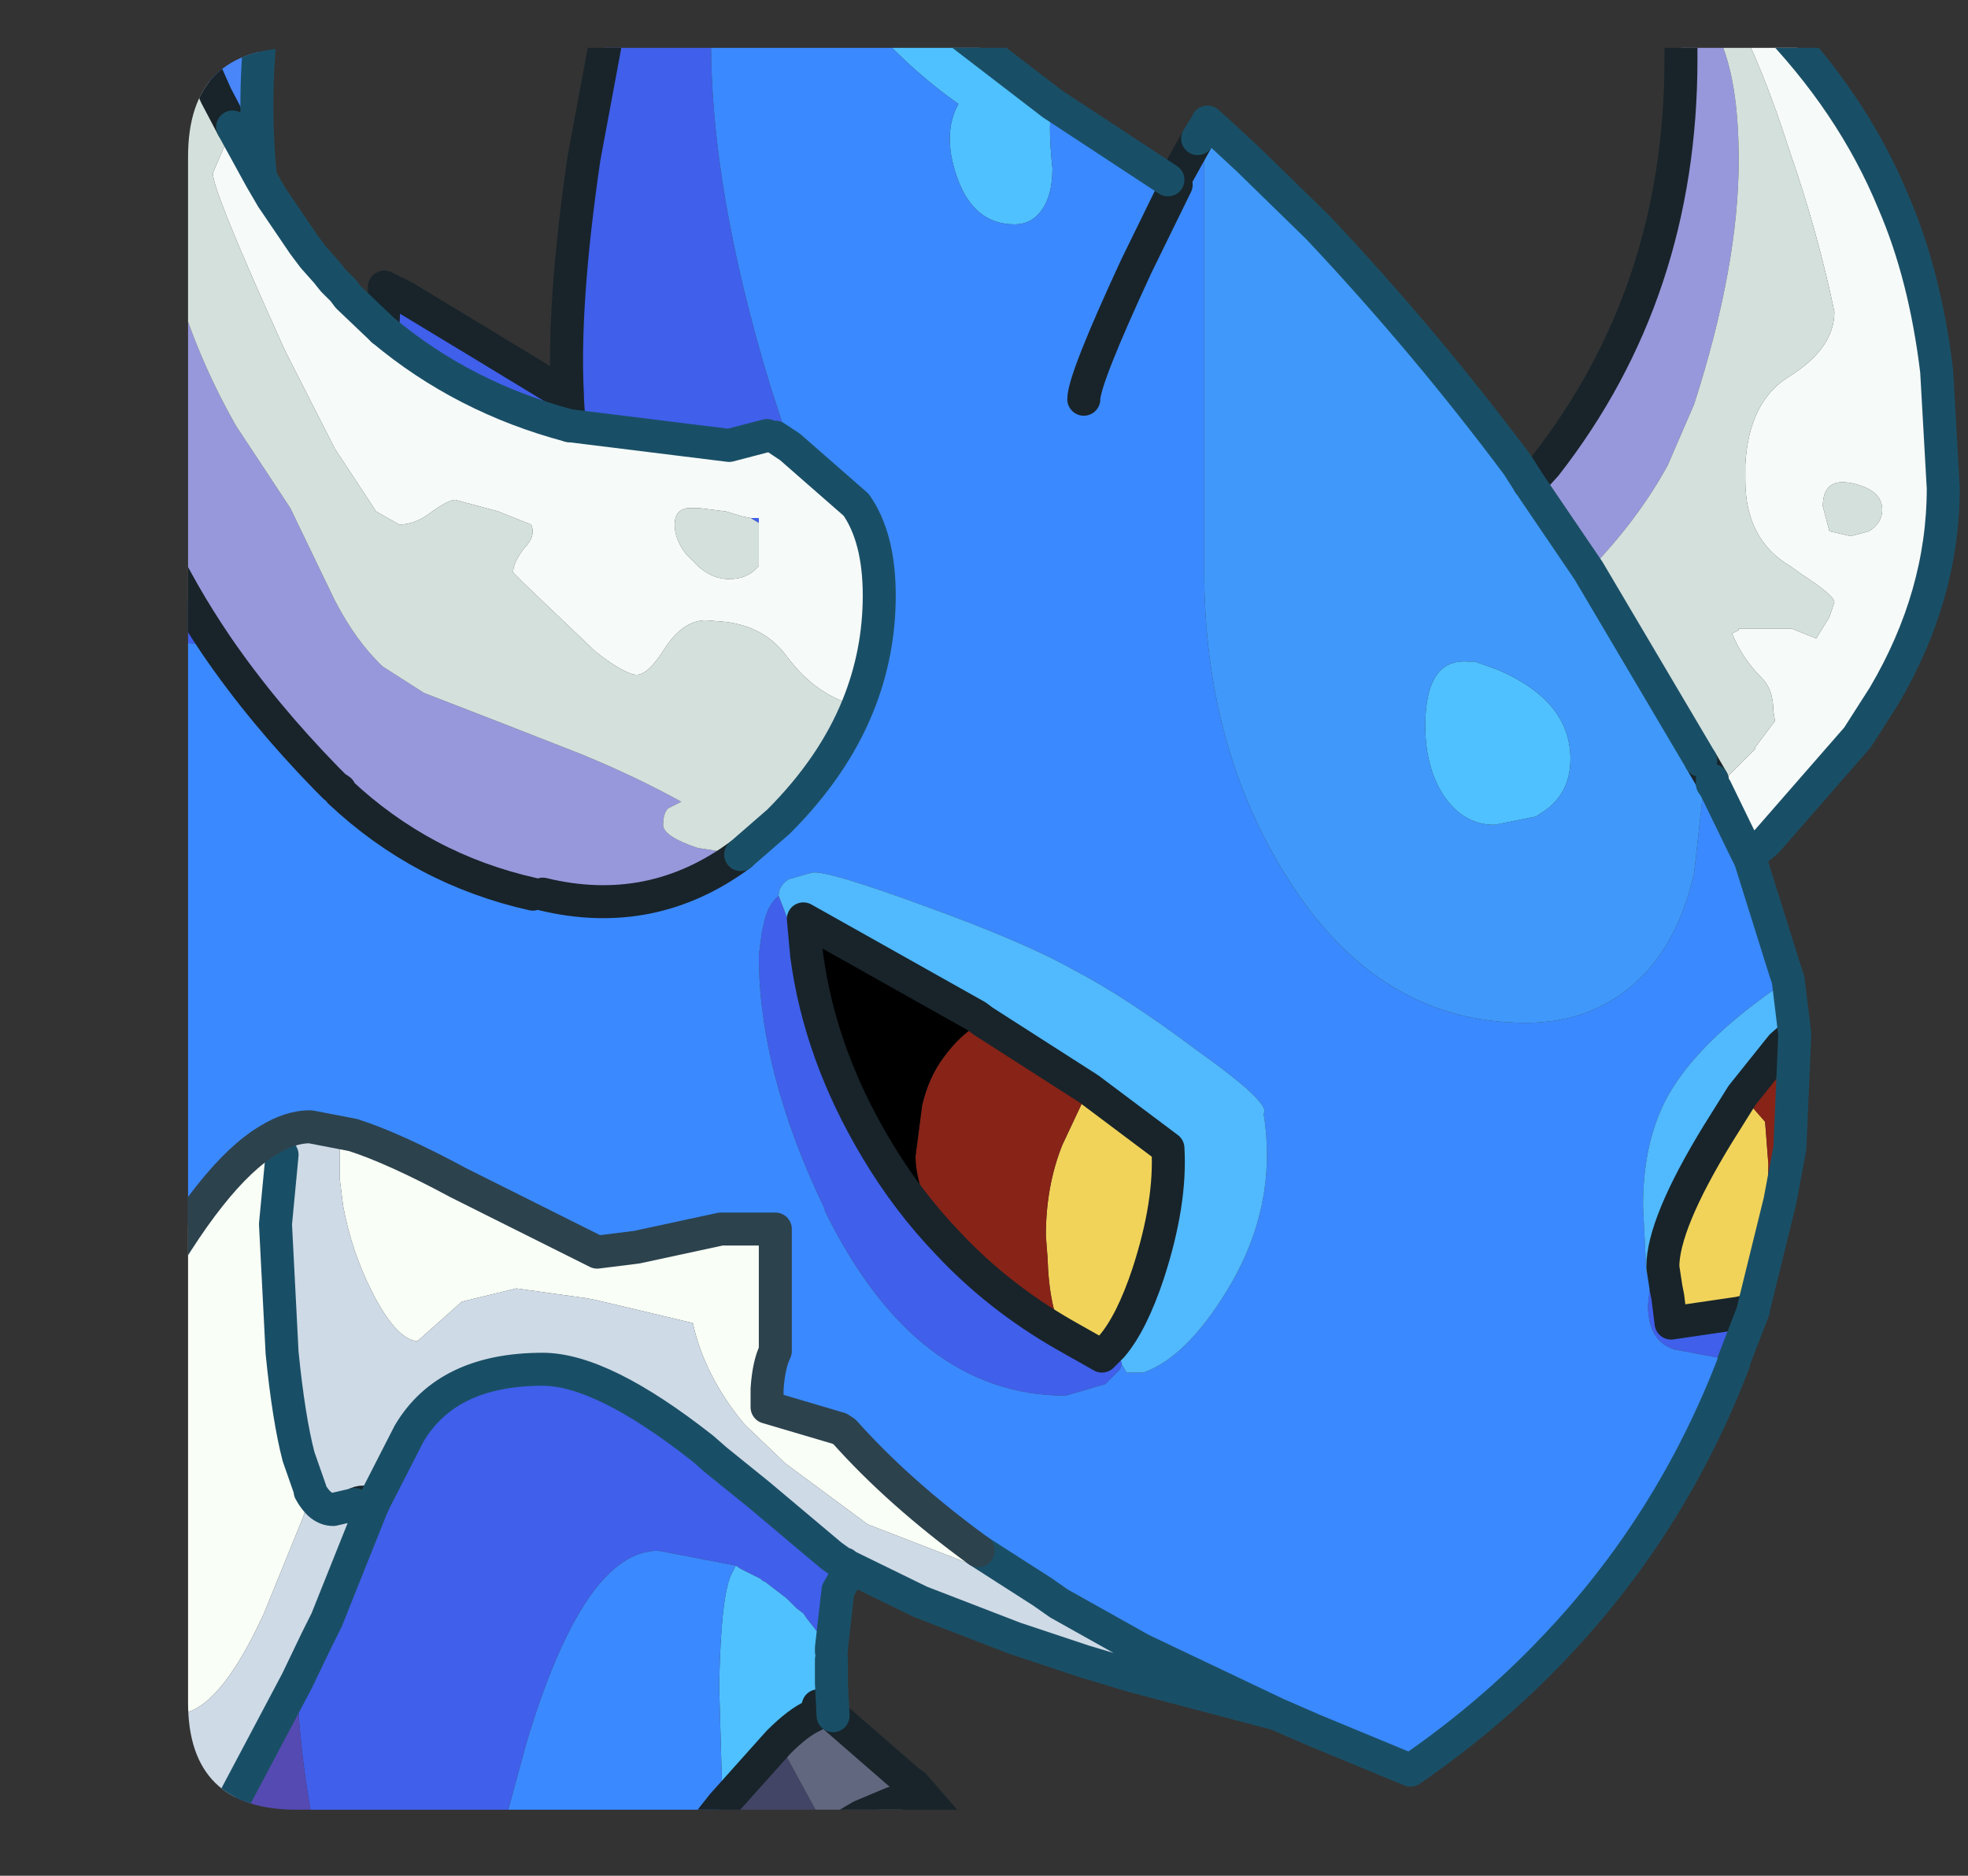 <?xml version="1.0" encoding="UTF-8" standalone="no"?>
<svg xmlns:ffdec="https://www.free-decompiler.com/flash" xmlns:xlink="http://www.w3.org/1999/xlink" ffdec:objectType="frame" height="56.85px" width="59.65px" xmlns="http://www.w3.org/2000/svg">
  <rect width="100%" height="100%" fill="#333333" stroke="none"/>
  <g transform="matrix(1.0, 0.0, 0.0, 1.0, 5.7, 1.45)">
    <clipPath id="clipPath0" transform="matrix(1.0, 0.0, 0.0, 1.0, 0.0, 0.0)">
      <path d="M50.5 0.0 Q53.95 0.0 53.95 3.3 L53.95 50.15 Q53.95 53.4 50.5 53.4 L3.3 53.4 Q0.0 53.4 0.0 50.15 L0.0 3.3 Q0.0 0.0 3.3 0.0 L50.5 0.0" fill="#000000" fill-rule="evenodd" stroke="none"/>
    </clipPath>
    <g clip-path="url(#clipPath0)">
      <use ffdec:characterId="2" height="56.85" transform="matrix(1.0, 0.0, 0.0, 1.0, -5.7, -1.45)" width="59.4" xlink:href="#shape1"/>
    </g>
    <use ffdec:characterId="3" height="53.4" transform="matrix(1.0, 0.0, 0.0, 1.0, 0.0, 0.0)" width="53.95" xlink:href="#shape2"/>
  </g>
  <defs>
    <g id="shape1" transform="matrix(1.0, 0.0, 0.0, 1.0, 5.7, 1.45)">
      <path d="M-5.2 11.6 L-2.4 11.25 -2.3 11.25 -2.15 11.75 Q-1.25 15.0 0.85 18.1 L-2.25 17.9 Q-3.85 17.9 -5.2 18.75 L-5.2 11.6 M5.9 8.55 L5.95 7.55 5.95 7.25 6.55 7.55 8.7 8.85 11.5 10.55 Q11.35 7.8 12.0 3.35 L12.8 -0.95 15.85 -0.95 15.85 -0.2 Q15.85 4.35 17.65 10.25 L18.25 12.1 17.8 11.8 17.55 11.75 16.4 12.05 11.55 11.45 Q8.35 10.6 5.9 8.55 M48.25 34.95 L47.45 38.2 47.45 38.25 46.85 39.8 46.65 39.75 45.05 39.45 Q44.25 39.2 44.25 38.1 L44.3 37.65 44.55 37.45 44.8 37.6 44.85 37.85 44.95 38.65 47.0 38.35 47.35 37.25 47.35 37.05 47.4 37.05 47.45 36.9 Q47.6 36.5 47.7 37.15 L48.05 35.2 48.25 34.95 M19.95 46.0 L20.05 46.15 19.7 46.75 19.5 48.5 19.5 48.55 18.75 47.6 18.65 47.45 18.45 47.3 18.15 47.0 17.5 46.5 17.4 46.45 17.35 46.4 16.75 46.1 16.6 46.0 14.25 45.55 Q12.0 45.55 10.25 51.4 L9.3 54.9 4.0 54.9 3.7 53.35 Q3.35 51.3 3.3 49.5 L3.9 48.25 4.2 47.65 5.6 44.15 6.7 42.0 Q7.85 40.05 10.75 40.05 12.55 40.05 15.6 42.45 L16.0 42.8 17.3 43.85 19.5 45.7 19.85 45.95 19.9 45.95 19.95 46.0 M47.45 38.25 L47.0 38.35 47.45 38.25 M11.55 11.45 L11.5 10.65 11.5 10.55 11.5 10.65 11.55 11.45 M17.3 14.4 L17.05 14.25 17.3 14.25 17.3 14.4 M28.0 39.35 L28.3 39.85 28.3 39.9 28.25 40.05 27.8 40.5 26.6 40.85 Q22.05 40.85 19.3 35.25 L19.3 35.2 Q17.3 31.05 17.3 27.5 L17.4 26.75 17.45 26.55 Q17.55 26.0 17.9 25.7 L18.35 26.85 18.75 27.5 Q19.15 30.5 20.85 33.35 21.8 34.95 23.05 36.25 24.55 37.85 26.55 39.0 L27.7 39.65 28.0 39.35 M3.7 43.75 L3.75 43.75 5.05 44.15 4.4 44.3 Q4.0 44.3 3.7 43.75" fill="#405feb" fill-rule="evenodd" stroke="none"/>
      <path d="M4.0 54.9 L0.4 54.9 0.65 54.5 3.3 49.5 Q3.35 51.3 3.7 53.35 L4.0 54.9" fill="#554ab3" fill-rule="evenodd" stroke="none"/>
      <path d="M-3.85 54.9 L-5.2 54.9 -5.2 45.4 -5.2 45.2 -5.1 45.15 -5.05 45.45 -4.8 48.3 -4.05 52.5 -3.2 54.1 -3.85 54.9 M5.0 32.95 Q6.25 33.35 8.2 34.4 L12.4 36.5 13.6 36.35 16.15 35.8 17.8 35.8 17.8 39.5 Q17.6 39.9 17.55 40.65 L17.55 41.2 19.75 41.85 19.9 41.95 Q21.55 43.8 23.95 45.55 L23.7 45.95 20.6 44.75 18.1 42.9 16.95 41.8 16.85 41.7 Q15.65 40.25 15.3 38.65 L13.2 38.15 12.35 37.95 12.1 37.9 9.95 37.6 8.3 38.0 6.95 39.2 Q6.3 39.15 5.55 37.65 4.95 36.45 4.7 35.1 L4.6 34.3 4.6 33.2 5.0 32.95 M2.45 33.1 L2.85 33.55 2.65 35.65 2.85 39.55 Q3.05 41.55 3.35 42.7 L3.7 43.7 3.7 43.75 3.5 44.5 2.3 47.45 Q0.9 50.5 -0.35 50.5 -2.0 50.5 -2.6 47.45 L-2.8 46.3 Q-3.0 41.85 -3.2 41.35 L-1.35 37.9 Q0.75 34.1 2.45 33.1 M-5.2 45.4 L-5.1 45.15 -5.2 45.4" fill="#fafff7" fill-rule="evenodd" stroke="none"/>
      <path d="M20.45 -0.95 L22.75 -0.95 26.2 1.7 Q26.05 2.25 26.2 3.65 26.2 4.5 25.85 4.95 25.55 5.35 25.05 5.35 23.8 5.35 23.3 3.9 22.85 2.6 23.35 1.7 21.85 0.65 20.45 -0.95 M19.5 48.55 L19.5 48.6 19.5 48.85 19.5 49.55 19.55 50.55 19.1 50.25 18.95 50.55 Q18.5 50.75 17.9 51.35 L16.2 53.25 16.1 49.75 16.1 49.55 Q16.15 47.0 16.45 46.3 L16.6 46.0 16.75 46.1 17.35 46.4 17.4 46.45 17.5 46.5 18.15 47.0 18.45 47.3 18.65 47.45 18.75 47.6 19.5 48.55 M40.85 23.3 L39.6 23.55 Q38.65 23.55 38.05 22.65 37.5 21.8 37.5 20.55 37.5 18.5 38.8 18.6 L39.0 18.6 39.7 18.85 Q41.9 19.8 41.9 21.55 41.9 22.65 41.0 23.2 L40.85 23.3" fill="#4fc2ff" fill-rule="evenodd" stroke="none"/>
      <path d="M15.85 -0.95 L20.45 -0.95 Q21.85 0.65 23.35 1.7 22.85 2.6 23.3 3.9 23.8 5.35 25.05 5.35 25.55 5.35 25.85 4.95 26.2 4.5 26.2 3.65 26.05 2.25 26.2 1.7 L29.7 4.0 29.85 4.2 29.85 4.1 30.6 2.75 30.8 2.85 30.8 15.85 Q30.8 21.2 33.35 25.2 36.1 29.55 40.55 29.55 42.8 29.55 44.25 27.95 45.25 26.8 45.65 25.0 L45.9 22.75 45.9 22.45 45.9 22.35 46.2 22.2 46.2 22.3 46.3 22.45 47.2 24.3 47.25 24.4 47.35 24.6 48.4 27.95 48.5 28.25 Q45.95 29.95 44.95 31.6 44.1 33.0 44.1 35.1 L44.2 37.1 44.55 37.45 44.3 37.65 44.25 38.1 Q44.25 39.2 45.05 39.45 L46.65 39.75 46.85 39.8 46.85 39.85 Q44.95 44.8 41.35 48.55 39.45 50.55 37.05 52.2 L34.15 51.0 33.0 50.5 28.9 48.55 26.4 47.15 25.9 46.8 23.95 45.55 Q21.55 43.8 19.9 41.95 L19.75 41.85 17.55 41.2 17.55 40.65 Q17.6 39.9 17.8 39.5 L17.8 35.8 16.15 35.8 13.6 36.35 12.4 36.5 8.2 34.4 Q6.25 33.35 5.0 32.95 L3.7 32.7 Q3.1 32.7 2.45 33.1 0.75 34.1 -1.35 37.9 L-3.2 41.35 -5.0 44.95 -5.1 45.1 -5.1 45.15 -5.2 45.2 -5.2 18.75 Q-3.85 17.9 -2.25 17.9 L0.85 18.1 Q2.25 20.15 4.2 22.15 L4.45 22.4 4.6 22.5 4.6 22.55 Q7.1 24.9 10.45 25.65 L10.75 25.65 Q14.05 26.45 16.75 24.45 L17.9 23.45 Q19.55 21.8 20.3 19.95 20.95 18.35 20.95 16.6 20.95 14.85 20.25 13.85 L18.25 12.1 17.65 10.25 Q15.85 4.35 15.85 -0.2 L15.85 -0.95 M14.9 54.9 L9.3 54.9 10.25 51.4 Q12.0 45.55 14.25 45.55 L16.6 46.0 16.45 46.3 Q16.15 47.0 16.1 49.55 L16.1 49.75 16.2 53.25 14.9 54.9 M29.85 4.1 L29.95 4.15 28.75 6.6 Q27.15 10.05 27.15 10.65 27.15 10.05 28.75 6.6 L29.95 4.15 29.85 4.1 M28.3 39.9 L28.45 40.15 28.95 40.15 Q30.25 39.7 31.5 37.65 33.05 35.1 32.6 32.3 32.85 32.0 30.6 30.4 28.4 28.75 26.85 27.95 25.35 27.1 22.3 26.0 19.3 24.9 18.9 25.0 L18.2 25.2 Q17.9 25.4 17.9 25.7 17.55 26.0 17.45 26.55 L17.4 26.75 17.3 27.5 Q17.3 31.05 19.3 35.2 L19.3 35.25 Q22.05 40.85 26.6 40.85 L27.8 40.5 28.25 40.05 28.3 39.9" fill="#3b8aff" fill-rule="evenodd" stroke="none"/>
      <path d="M23.95 54.9 L20.95 54.9 20.4 53.6 21.35 53.2 23.95 54.9" fill="#95969c" fill-rule="evenodd" stroke="none"/>
      <path d="M19.55 50.55 L21.85 52.55 21.55 53.0 21.35 53.2 20.4 53.6 20.95 54.9 18.55 54.9 19.45 54.2 17.9 51.35 Q18.5 50.75 18.95 50.55 L19.1 50.25 19.55 50.55 M20.4 53.6 L19.8 53.95 Q19.65 54.05 19.55 54.1 L19.45 54.2 19.55 54.1 Q19.65 54.05 19.8 53.95 L20.4 53.6" fill="#60677e" fill-rule="evenodd" stroke="none"/>
      <path d="M18.55 54.9 L14.9 54.9 16.2 53.25 17.9 51.35 19.45 54.2 18.55 54.9" fill="#424566" fill-rule="evenodd" stroke="none"/>
      <path d="M-5.2 11.6 L-5.2 -0.95 -1.7 -0.95 -2.45 1.75 Q-3.5 6.7 -2.3 11.25 L-2.4 11.25 -5.2 11.6 M-0.2 -0.95 L0.6 -0.95 0.45 0.55 -0.2 -0.95" fill="#304dc5" fill-rule="evenodd" stroke="none"/>
      <path d="M0.6 -0.95 L2.25 -0.95 Q1.95 1.55 2.2 3.95 L1.35 2.4 0.85 1.45 0.45 0.55 0.6 -0.95" fill="#4887fb" fill-rule="evenodd" stroke="none"/>
      <path d="M-2.3 11.25 Q-3.5 6.7 -2.45 1.75 L-1.7 -0.95 -0.6 -0.95 -0.8 0.35 -1.1 1.95 Q-1.1 6.95 1.45 11.45 L3.1 13.95 4.45 16.75 Q5.1 18.0 5.9 18.75 L7.15 19.55 9.6 20.5 11.9 21.4 Q13.6 22.1 14.95 22.85 L14.55 23.05 Q14.4 23.2 14.4 23.55 14.4 23.9 15.45 24.25 L16.75 24.45 Q14.05 26.45 10.75 25.65 L10.45 25.65 Q7.1 24.9 4.6 22.55 L4.6 22.5 4.45 22.4 4.2 22.15 Q2.25 20.15 0.85 18.1 -1.25 15.0 -2.15 11.75 L-2.3 11.25 M40.65 13.2 L41.15 12.65 Q45.25 7.4 45.25 0.35 L45.25 -0.95 46.15 -0.95 46.45 -0.25 46.45 -0.2 46.55 0.05 Q47.0 1.3 47.0 3.4 47.0 6.6 45.65 10.8 L44.85 12.65 Q43.95 14.3 42.45 15.85 L40.65 13.2" fill="#9899dc" fill-rule="evenodd" stroke="none"/>
      <path d="M2.2 3.95 L2.55 4.55 3.5 5.95 3.8 6.35 4.2 6.8 4.4 7.05 4.7 7.35 4.85 7.55 5.9 8.55 Q8.35 10.6 11.55 11.45 L16.4 12.05 17.55 11.75 17.8 11.8 18.25 12.1 20.25 13.85 Q20.95 14.85 20.95 16.6 20.95 18.35 20.3 19.95 19.05 19.65 18.15 18.45 17.5 17.55 16.3 17.4 L15.7 17.35 Q15.0 17.35 14.45 18.2 13.95 19.0 13.6 19.0 13.25 19.0 12.35 18.3 L10.2 16.25 9.85 15.9 Q9.85 15.6 10.2 15.15 10.55 14.8 10.4 14.45 L9.4 14.05 8.1 13.7 Q7.9 13.7 7.4 14.05 6.9 14.45 6.4 14.45 L5.7 14.05 4.45 12.15 2.95 9.2 Q0.75 4.35 0.75 3.8 L1.35 2.4 2.2 3.95 M46.9 -0.95 L47.9 -0.95 Q50.45 1.65 51.7 4.7 52.65 6.9 53.0 9.8 L53.2 13.35 Q53.2 16.6 51.4 19.65 L50.6 20.9 47.85 24.05 47.55 24.3 47.5 24.3 47.25 24.4 47.2 24.3 46.3 22.45 47.5 21.25 47.5 21.2 48.1 20.4 48.05 20.1 Q48.05 19.45 47.7 19.1 47.1 18.5 46.8 17.75 L47.0 17.65 47.0 17.6 48.6 17.6 49.35 17.9 49.75 17.25 49.9 16.8 Q49.9 16.6 48.9 15.95 L48.55 15.7 Q47.2 14.9 47.2 13.1 L47.2 12.65 Q47.3 10.7 48.55 9.95 49.9 9.1 49.9 8.0 49.4 5.6 48.55 3.15 47.7 0.5 46.9 -0.95 M50.45 13.2 Q49.55 13.0 49.55 13.9 L49.75 14.65 50.4 14.8 50.95 14.65 Q51.35 14.4 51.35 14.0 51.35 13.4 50.45 13.2 M17.05 14.25 L16.8 14.2 16.3 14.05 15.5 13.95 15.15 13.95 Q14.75 14.0 14.75 14.45 14.75 14.9 15.1 15.35 L15.2 15.45 15.3 15.55 Q15.8 16.1 16.4 16.1 16.95 16.1 17.25 15.75 L17.3 15.7 17.3 14.4 17.3 14.25 17.05 14.25" fill="#f7fbfa" fill-rule="evenodd" stroke="none"/>
      <path d="M-0.6 -0.95 L-0.2 -0.95 0.45 0.55 0.85 1.45 1.35 2.4 0.75 3.8 Q0.75 4.35 2.95 9.2 L4.45 12.15 5.7 14.05 6.4 14.45 Q6.9 14.45 7.4 14.05 7.9 13.7 8.1 13.7 L9.4 14.05 10.4 14.45 Q10.55 14.8 10.2 15.15 9.85 15.6 9.85 15.9 L10.2 16.25 12.35 18.3 Q13.25 19.0 13.6 19.0 13.95 19.0 14.45 18.2 15.0 17.35 15.7 17.35 L16.3 17.4 Q17.5 17.55 18.15 18.45 19.05 19.65 20.3 19.95 19.55 21.8 17.9 23.45 L16.75 24.45 15.45 24.25 Q14.4 23.9 14.4 23.55 14.4 23.2 14.55 23.05 L14.95 22.85 Q13.6 22.1 11.9 21.4 L9.6 20.5 7.15 19.55 5.9 18.75 Q5.1 18.0 4.45 16.75 L3.1 13.95 1.45 11.45 Q-1.1 6.95 -1.1 1.95 L-0.8 0.35 -0.6 -0.95 M46.15 -0.95 L46.9 -0.95 Q47.7 0.5 48.55 3.15 49.4 5.6 49.9 8.0 49.9 9.1 48.55 9.95 47.3 10.7 47.2 12.65 L47.2 13.1 Q47.2 14.9 48.55 15.7 L48.9 15.95 Q49.9 16.6 49.9 16.8 L49.75 17.25 49.35 17.9 48.6 17.6 47.0 17.6 47.0 17.65 46.8 17.75 Q47.1 18.5 47.7 19.1 48.05 19.45 48.05 20.1 L48.1 20.4 47.5 21.2 47.5 21.25 46.3 22.45 46.2 22.3 46.2 22.2 45.85 21.6 46.2 22.2 45.9 22.35 45.85 21.6 42.45 15.85 Q43.95 14.3 44.85 12.65 L45.65 10.8 Q47.0 6.6 47.0 3.4 47.0 1.3 46.55 0.05 L46.45 -0.2 46.45 -0.25 46.15 -0.95 M50.45 13.2 Q51.35 13.4 51.35 14.0 51.35 14.4 50.95 14.65 L50.4 14.8 49.75 14.65 49.55 13.9 Q49.55 13.0 50.45 13.2 M17.05 14.25 L17.3 14.4 17.3 15.7 17.25 15.75 Q16.95 16.1 16.4 16.1 15.8 16.1 15.3 15.55 L15.2 15.45 15.1 15.35 Q14.75 14.9 14.75 14.45 14.75 14.0 15.15 13.95 L15.5 13.95 16.3 14.05 16.8 14.2 17.05 14.25" fill="#d5e1dd" fill-rule="evenodd" stroke="none"/>
      <path d="M32.15 3.4 L34.25 5.45 Q37.5 8.9 40.3 12.65 L40.65 13.2 42.45 15.85 45.85 21.6 45.9 22.35 45.9 22.45 45.9 22.75 45.65 25.0 Q45.25 26.8 44.25 27.95 42.8 29.55 40.55 29.55 36.1 29.55 33.35 25.2 30.8 21.2 30.8 15.85 L30.8 2.85 30.8 2.75 32.15 3.4 M40.85 23.3 L41.0 23.2 Q41.9 22.65 41.9 21.55 41.9 19.8 39.7 18.85 L39.0 18.6 38.8 18.6 Q37.5 18.5 37.5 20.55 37.5 21.8 38.05 22.65 38.65 23.55 39.6 23.55 L40.85 23.3" fill="#409afb" fill-rule="evenodd" stroke="none"/>
      <path d="M48.5 28.25 L48.7 29.9 48.55 33.35 48.25 34.95 48.05 35.2 48.3 32.05 48.3 30.25 48.7 29.9 48.3 30.25 47.1 31.75 46.35 32.95 Q44.7 35.65 44.7 36.95 L44.8 37.6 44.55 37.45 44.2 37.1 44.1 35.1 Q44.1 33.0 44.95 31.6 45.95 29.95 48.5 28.25 M24.1 29.5 L23.9 29.35 18.65 26.4 18.75 27.5 18.35 26.85 17.9 25.7 Q17.9 25.4 18.2 25.2 L18.9 25.0 Q19.3 24.9 22.3 26.0 25.35 27.1 26.85 27.95 28.4 28.75 30.6 30.4 32.85 32.0 32.6 32.3 33.05 35.1 31.5 37.65 30.25 39.7 28.95 40.15 L28.45 40.15 28.3 39.9 28.3 39.85 28.0 39.35 Q28.6 38.65 29.1 37.15 29.8 35.0 29.7 33.35 L27.3 31.55 24.1 29.5" fill="#51bafe" fill-rule="evenodd" stroke="none"/>
      <path d="M28.65 49.35 L27.15 48.9 25.05 48.2 22.2 47.1 19.95 46.0 19.9 45.95 19.85 45.95 19.5 45.7 17.3 43.85 16.0 42.8 15.6 42.45 Q12.55 40.05 10.75 40.05 7.85 40.05 6.7 42.0 L5.6 44.15 Q5.3 44.0 5.05 44.15 5.3 44.0 5.6 44.15 L4.2 47.65 3.9 48.25 3.3 49.5 0.65 54.5 0.4 54.9 0.05 54.9 -2.1 54.9 -3.85 54.9 -3.2 54.1 -2.75 53.4 -4.05 52.5 -4.8 48.3 -5.05 45.45 -5.1 45.15 -5.1 45.1 -5.0 44.95 -3.2 41.35 Q-3.0 41.85 -2.8 46.3 L-2.6 47.45 Q-2.0 50.5 -0.35 50.5 0.9 50.5 2.3 47.45 L3.5 44.5 3.7 43.75 3.7 43.7 3.35 42.7 Q3.05 41.55 2.85 39.55 L2.65 35.65 2.85 33.55 2.45 33.1 Q3.1 32.7 3.7 32.7 L5.0 32.95 4.6 33.2 4.6 34.3 4.7 35.1 Q4.95 36.45 5.55 37.65 6.3 39.15 6.95 39.2 L8.3 38.0 9.95 37.6 12.1 37.9 12.35 37.95 13.2 38.15 15.3 38.65 Q15.65 40.25 16.85 41.7 L16.95 41.8 18.1 42.9 20.6 44.75 23.7 45.95 23.95 45.55 25.9 46.8 26.4 47.15 28.9 48.55 28.65 49.35 M5.05 44.15 L3.75 43.75 3.7 43.75 Q4.0 44.3 4.4 44.3 L5.05 44.15 M-2.1 54.9 L-2.6 54.65 -3.2 54.1 -2.6 54.65 -2.1 54.9 M0.05 54.9 L0.65 54.5 0.05 54.9" fill="#cfdbe7" fill-rule="evenodd" stroke="none"/>
      <path d="M44.8 37.6 L44.7 36.95 Q44.7 35.65 46.35 32.95 L47.1 31.75 47.8 32.55 47.9 33.85 47.85 35.45 47.7 37.15 Q47.6 36.5 47.45 36.9 L47.4 37.05 47.35 37.05 47.35 37.25 47.0 38.35 44.95 38.65 44.85 37.85 44.8 37.6 M27.3 31.55 L29.7 33.35 Q29.8 35.0 29.1 37.15 28.6 38.65 28.0 39.35 L27.7 39.65 26.55 39.0 Q26.1 38.25 26.05 36.65 L26.0 36.0 Q26.0 34.5 26.5 33.25 L27.3 31.55" fill="#f2d45a" fill-rule="evenodd" stroke="none"/>
      <path d="M48.3 30.25 L48.3 32.05 48.05 35.2 47.7 37.15 47.85 35.45 47.9 33.85 47.8 32.55 47.1 31.75 48.3 30.25 M24.1 29.5 L27.3 31.55 26.5 33.25 Q26.0 34.5 26.0 36.0 L26.05 36.65 Q26.1 38.25 26.55 39.0 24.55 37.85 23.05 36.25 22.05 34.7 22.05 33.6 L22.25 32.05 Q22.45 31.2 22.9 30.6 23.4 29.9 24.1 29.5" fill="#892317" fill-rule="evenodd" stroke="none"/>
      <path d="M18.75 27.5 L18.65 26.4 23.9 29.35 24.1 29.5 Q23.4 29.9 22.9 30.6 22.45 31.2 22.25 32.05 L22.05 33.6 Q22.05 34.7 23.05 36.25 21.8 34.95 20.85 33.35 19.15 30.5 18.75 27.5" fill="#000000" fill-rule="evenodd" stroke="none"/>
      <path d="M-5.2 11.6 L-2.4 11.25 -2.3 11.25 Q-3.5 6.7 -2.45 1.75 L-1.7 -0.95 M5.9 8.55 L5.95 7.55 5.95 7.25 6.55 7.55 8.7 8.85 11.5 10.55 Q11.35 7.8 12.0 3.35 L12.8 -0.95 M29.7 4.0 L29.75 4.0 29.85 4.1 30.6 2.75 M40.65 13.2 L41.15 12.65 Q45.25 7.4 45.25 0.35 L45.25 -0.95 M19.55 50.55 L21.85 52.55 22.0 52.65 23.95 54.9 21.35 53.2 20.4 53.6 19.8 53.95 Q19.65 54.05 19.55 54.1 L19.45 54.2 18.55 54.9 M16.75 24.45 Q14.05 26.45 10.75 25.65 M10.45 25.65 Q7.1 24.9 4.6 22.55 M4.6 22.5 L4.45 22.4 4.2 22.15 Q2.25 20.15 0.85 18.1 -1.25 15.0 -2.15 11.75 L-2.3 11.25 M45.85 21.6 L46.2 22.2 M48.7 29.9 L48.3 30.25 47.1 31.75 46.35 32.95 Q44.7 35.65 44.7 36.95 L44.8 37.6 44.85 37.85 44.95 38.65 47.0 38.35 47.45 38.25 M27.15 10.65 Q27.15 10.05 28.75 6.6 L29.95 4.15 29.85 4.1 29.85 4.2 M11.5 10.55 L11.5 10.65 11.55 11.45 M1.35 2.4 L0.85 1.45 0.45 0.55 -0.2 -0.95 M18.75 27.5 L18.65 26.4 23.9 29.35 24.1 29.5 27.3 31.55 29.7 33.35 Q29.8 35.0 29.1 37.15 28.6 38.65 28.0 39.35 L27.7 39.65 26.55 39.0 Q24.55 37.85 23.05 36.25 21.8 34.95 20.85 33.35 19.15 30.5 18.75 27.5 M5.05 44.15 Q5.3 44.0 5.6 44.15 M-5.1 45.1 L-5.1 45.15 -5.2 45.4 M19.55 50.55 L19.1 50.25 M18.95 50.55 Q18.5 50.75 17.9 51.35 L16.2 53.25 14.9 54.9" fill="none" stroke="#18242a" stroke-linecap="round" stroke-linejoin="round" stroke-width="1.0"/>
      <path d="M2.25 -0.95 Q1.95 1.55 2.2 3.95 L2.55 4.55 3.5 5.95 3.8 6.35 4.2 6.8 4.4 7.05 4.7 7.35 4.85 7.55 5.9 8.55 Q8.35 10.6 11.55 11.45 L16.4 12.05 17.55 11.75 M22.75 -0.95 L26.2 1.7 29.7 4.0 M30.6 2.75 L30.85 2.35 30.9 2.25 31.45 2.75 32.15 3.4 34.25 5.45 Q37.5 8.9 40.3 12.65 L40.65 13.2 42.45 15.85 45.85 21.6 M47.9 -0.95 Q50.45 1.65 51.7 4.7 52.65 6.9 53.0 9.8 L53.2 13.35 Q53.2 16.6 51.4 19.65 L50.6 20.9 47.85 24.05 47.55 24.3 47.5 24.3 47.25 24.4 47.35 24.6 48.4 27.95 48.5 28.25 48.7 29.9 48.55 33.35 48.25 34.95 47.45 38.2 47.45 38.25 46.85 39.8 46.85 39.85 Q44.95 44.8 41.35 48.55 39.45 50.55 37.05 52.2 L34.15 51.0 33.0 50.5 28.65 49.35 27.15 48.9 25.05 48.2 22.2 47.1 19.95 46.0 19.9 45.95 19.85 45.95 19.5 45.7 17.3 43.85 16.0 42.8 15.6 42.45 Q12.55 40.05 10.75 40.05 7.85 40.05 6.7 42.0 L5.6 44.15 4.2 47.65 3.9 48.25 3.3 49.5 0.65 54.5 0.4 54.9 M20.05 46.15 L19.7 46.75 19.5 48.5 19.5 48.55 19.5 48.6 M19.5 48.85 L19.5 49.55 19.55 50.55 M18.25 12.1 L20.25 13.85 Q20.95 14.85 20.95 16.6 20.95 18.35 20.3 19.95 19.55 21.8 17.9 23.45 L16.75 24.45 M46.2 22.2 L46.2 22.3 46.3 22.45 47.2 24.3 47.25 24.4 M18.25 12.1 L17.8 11.8 M1.35 2.4 L2.2 3.95 M23.95 45.55 L25.9 46.8 26.4 47.15 28.9 48.55 33.0 50.5 M2.85 33.55 L2.65 35.65 2.85 39.55 Q3.05 41.55 3.35 42.7 L3.7 43.7 3.7 43.75 Q4.0 44.3 4.4 44.3 L5.05 44.15 M-5.1 45.15 L-5.05 45.45 -4.8 48.3 -4.05 52.5 -3.2 54.1 -2.6 54.65 -2.1 54.9 M0.65 54.5 L0.05 54.9" fill="none" stroke="#194f66" stroke-linecap="round" stroke-linejoin="round" stroke-width="1.0"/>
      <path d="M23.95 45.55 Q21.55 43.8 19.9 41.95 L19.75 41.85 17.55 41.2 17.55 40.65 Q17.6 39.9 17.8 39.5 L17.8 35.8 16.15 35.8 13.6 36.35 12.4 36.5 8.2 34.4 Q6.25 33.35 5.0 32.95 L3.7 32.7 Q3.1 32.7 2.45 33.1 0.75 34.1 -1.35 37.9 L-3.2 41.35 -5.0 44.95 -5.1 45.1 M-5.1 45.15 L-5.2 45.2" fill="none" stroke="#2c424d" stroke-linecap="round" stroke-linejoin="round" stroke-width="1.0"/>
    </g>
    <g id="shape2" transform="matrix(1.0, 0.0, 0.0, 1.0, 0.0, 0.0)">
      <path d="M50.5 0.0 Q53.95 0.0 53.95 3.3 L53.95 50.15 Q53.95 53.4 50.5 53.4 L3.3 53.4 Q0.0 53.4 0.0 50.15 L0.0 3.3 Q0.0 0.0 3.3 0.0 L50.5 0.0" fill="#000000" fill-opacity="0.004" fill-rule="evenodd" stroke="none"/>
    </g>
  </defs>
</svg>

